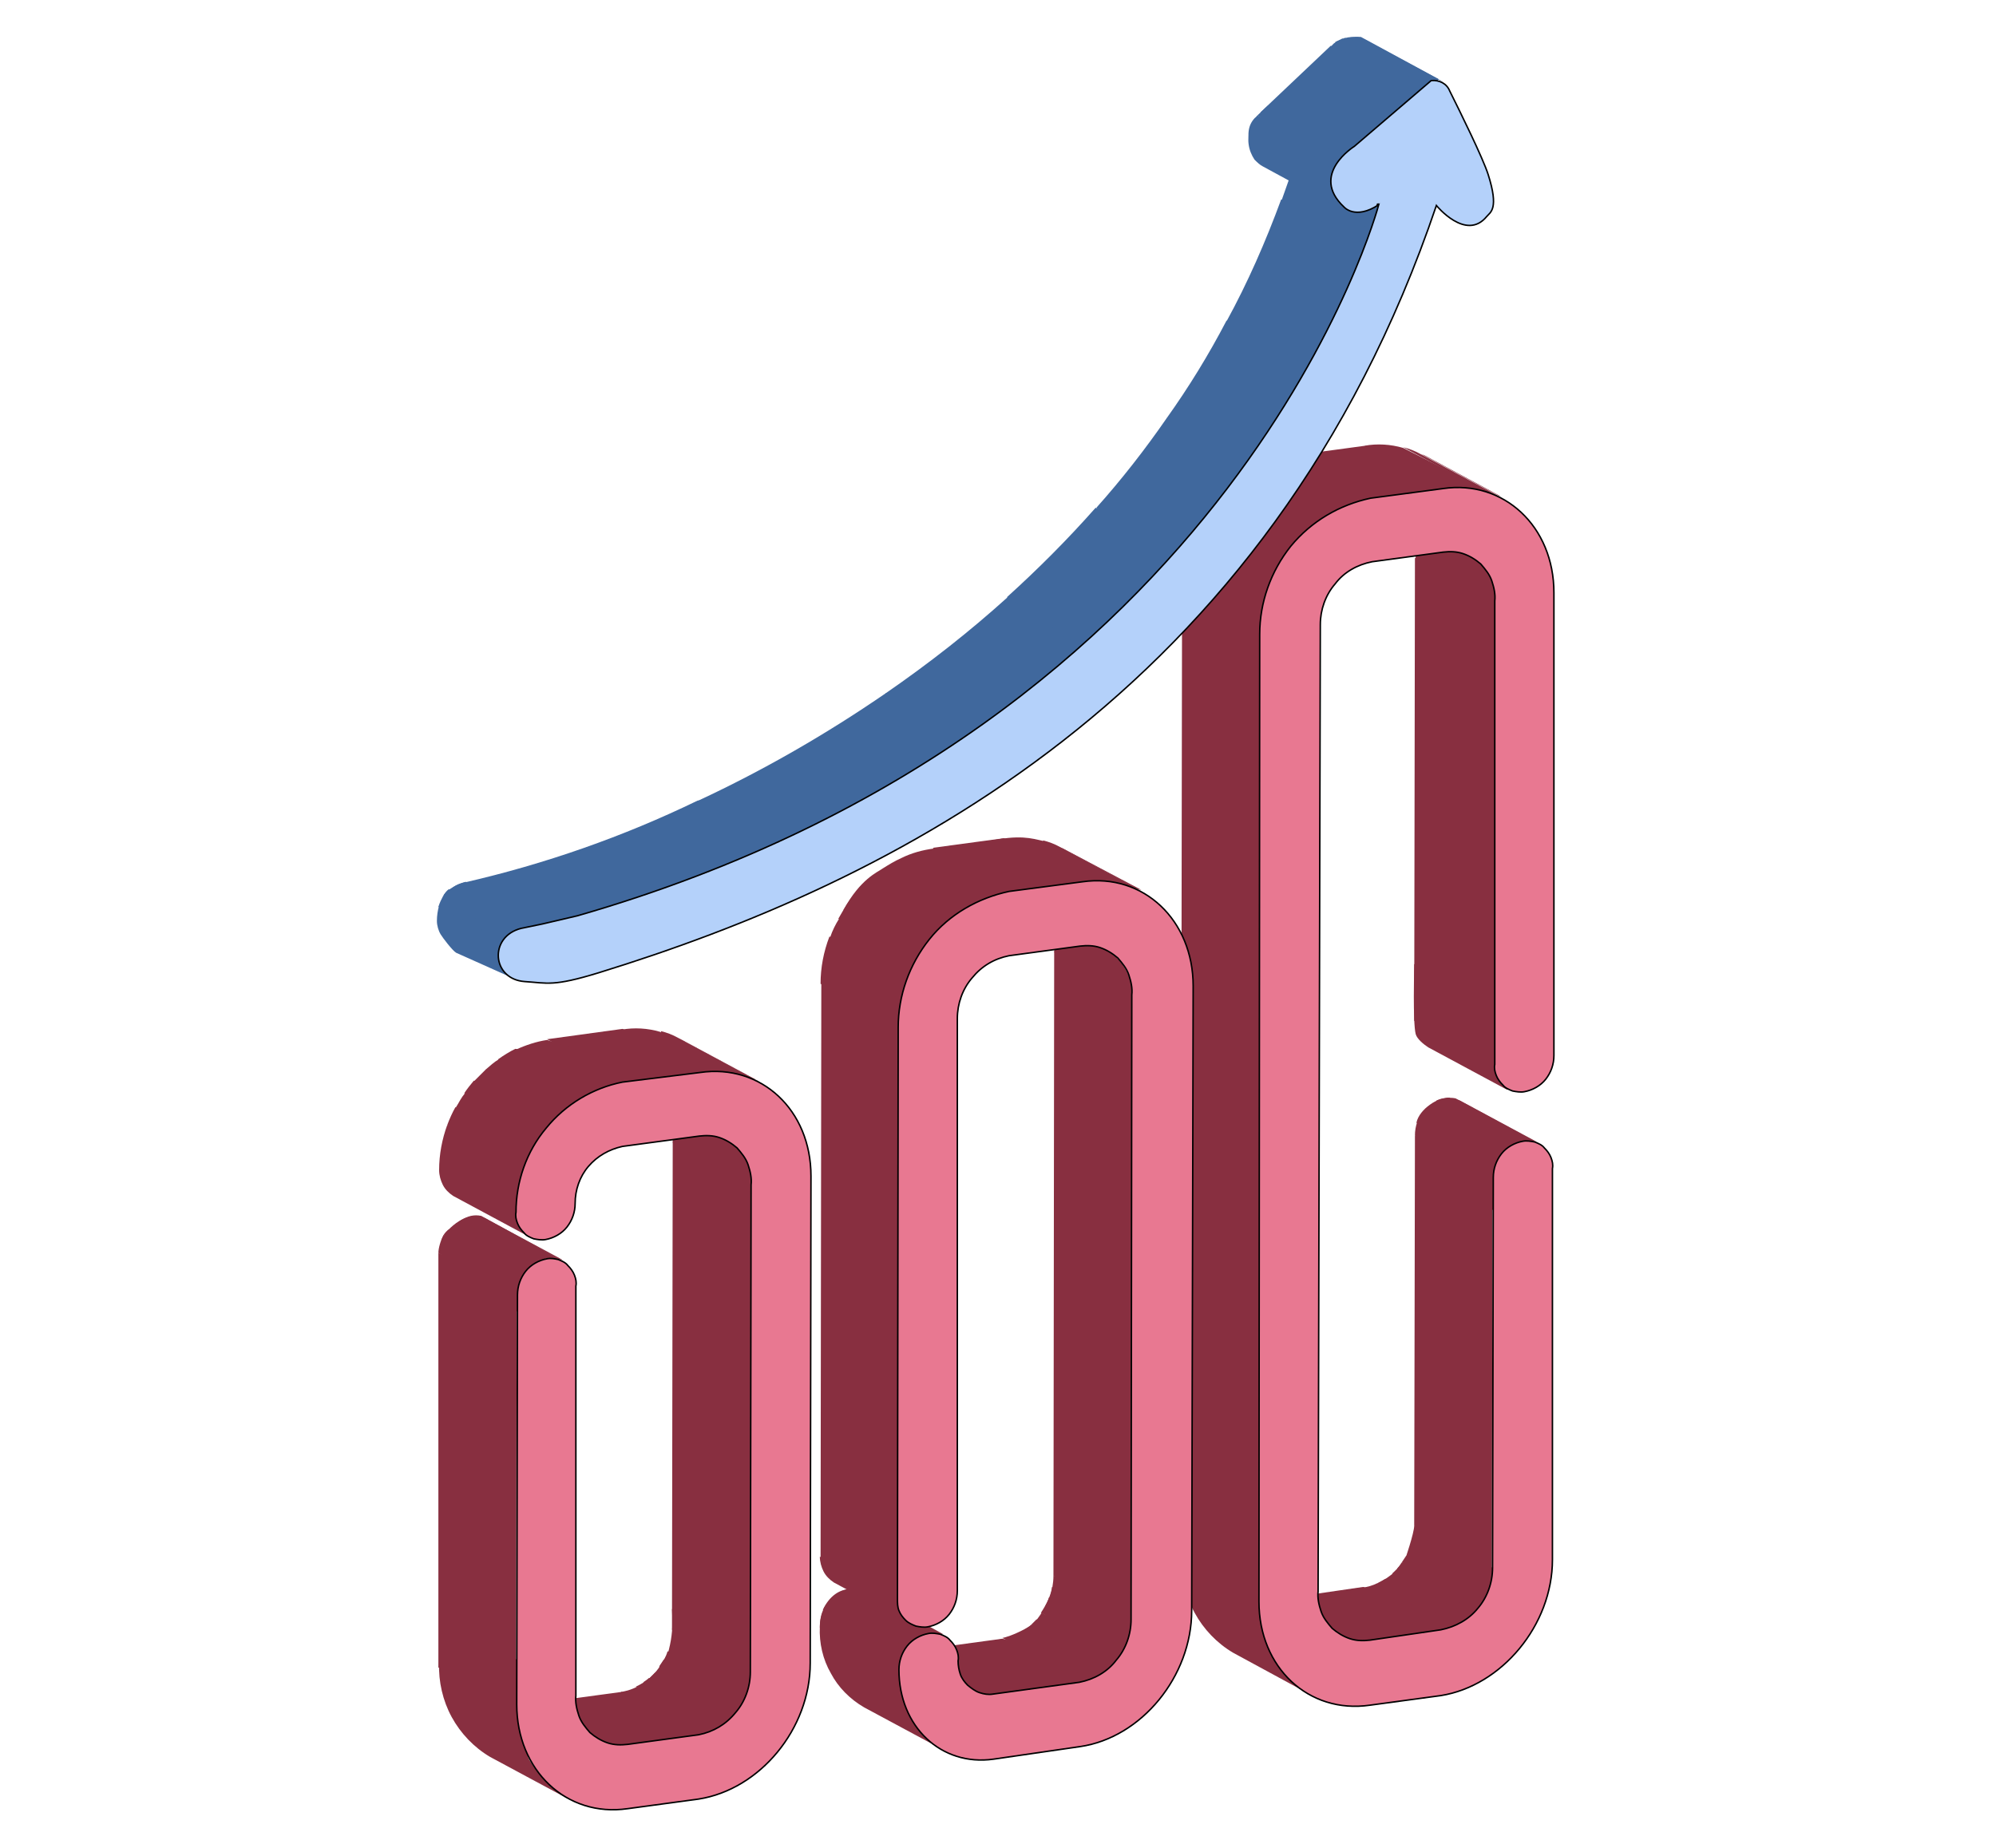 <svg version="1.1" id="Слой_1" xmlns="http://www.w3.org/2000/svg" x="0" y="0" viewBox="0 0 270 250" xml:space="preserve"><style>.st0{fill:#882f40}.st1{fill:#e87891;stroke:#000;stroke-width:.2}.st3{fill:#40689d}</style><path class="st0" d="M194.9 220.5l-10.6-5.7c.7-.1 1.4-.3 2-.6l10.6 5.6c-.6.3-1.3.5-2 .7"/><path class="st0" d="M196.9 219.8l-10.6-5.6c.4-.2.8-.4 1.1-.6l10.6 5.7c-.4.2-.7.4-1.1.5"/><path class="st0" d="M196.6 221.7l-11-7.1c1.9-.9 2.5-1.5 2.8-1.7l16 1.9c-.3.2-7.5 6.7-7.8 6.9z"/><path class="st0" d="M198.9 218.6l-10.6-5.7c.3-.2 3.5-3.6 3.8-3.9l7.5 8.9c-.2.3-.5.5-.7.7"/><path class="st0" d="M199.6 217.9l-10.6-5.7c.2-.2.4-.5.6-.8l10.6 5.7c-.2.3-.4.5-.6.8z"/><path class="st0" d="M200.2 217.1l-10.6-5.7.6-.9 10.6 5.7-.6.9z"/><path class="st0" d="M200.8 216.2l-10.6-5.6c.2-.4.4-.7.5-1.1l10.6 5.7c-.2.4-.3.8-.5 1"/><path class="st0" d="M201.9 218.3l-12.1-6.5c.3-.9 1.5-4.4 1.5-5.4l10.6 5.7c-.1 1 .3 5.3 0 6.2zm-21 6.6l-6.1-8.8 9.6-1.4 16.1 5.9-19.6 4.3z"/><path class="st0" d="M181.7 221.2l-10.6-5.7h.2l10.6 5.7h-.2z"/><path class="st0" d="M181.9 221.3l-10.6-5.7c.3.2.7.3 1.1.4l10.6 5.7c-.4-.1-.8-.2-1.1-.4zm1.1.4l-10.6-5.7c.8.2 1.5.2 2.3.1l10.6 5.7c-.8.1-1.6.1-2.3-.1zm18.8-3.8l-10.5-11.5.1-52.8 10.5 5.7-.1 58.6zm-24.5 11.4l-10.5-5.7c-2.2-1.3-4-3.2-5.2-5.4s-1.8-4.8-1.7-7.3l10.6 5.7c-.1 2.6.5 5.1 1.7 7.3 1.1 2.3 2.9 4.1 5.1 5.4"/><path class="st0" d="M201.9 163.7l-10.5-10.1c0-.6.1-1.2.3-1.8l15.4 2.4c-.2.6-5.2 8.9-5.2 9.5z"/><path class="st0" d="M202.2 157.6l-10.6-5.7c.4-1.9 3-3.5 4.5-3.4l6.3 8.4c.1.2-.1.5-.2.7"/><path class="st0" d="M202.5 156.9l-10.5-5.7.3-.6 10.5 5.7c.1.2-.2.4-.3.6"/><path class="st0" d="M202.9 156.4l-10.5-5.7c.1-.2.2-.3.4-.5l10.6 5.7c-.3.1-.4.3-.5.5z"/><path class="st0" d="M203.3 155.9l-10.6-5.7c.1-.2.3-.3.4-.4l10.6 5.7c-.2.1-.3.2-.4.4z"/><path class="st0" d="M203.7 155.5l-10.6-5.7c.2-.1.3-.3.5-.4l10.5 5.8-.4.3m.5-.4l-10.5-5.8.7-.4 10.5 5.7-.7.5"/><path class="st0" d="M201.9 163.7l-7.6-14.8c.4-.2.8-.3 1.2-.3.5-.1.9-.1 1.4 0l10.5 5.7c-.1 0 1.1 1 1 1-.3 0-2-.1-2.3 0-.4 0-3.8 8.2-4.2 8.4z"/><path class="st0" d="M207.4 154.4l-10.5-5.7c.2.1.4.1.6.2l10.6 5.7c-.2-.1-.4-.2-.7-.2zm.7.2l-10.6-5.7 10.6 5.7zm-4.3-7.2l-10.6-5.7c-.6-.4-1.5-1.1-1.7-1.8-.4-1.6-.2-8.8-.2-9.5l11.9 13.7c0 .7.6.8.9 1.4.3.6-.1 1.5.5 1.9m-58.4 79.9l-10.6-5.7c.7-.1 4.7-1.4 7.9-5.1l4.6 10.3c-.6.2-1.3.4-1.9.5z"/><path class="st0" d="M148.1 226.7l-10.4-5.7c.4-.2.8-.4 1.1-.6l10.4 5.7c-.3.2-.7.4-1.1.6z"/><path class="st0" d="M149.3 226.1l-10.6-5.7c.3-.2.6-.4.8-.6l10.6 5.7c-.3.2-.5.5-.8.6"/><path class="st0" d="M149.1 226.7l-9.6-6.9.7-.7 15.4 1.1c-.2.2-5.3 5.1-5.5 5.3"/><path class="st0" d="M150.8 224.7l-11.5-4.5c.9-.9 1.4-1.7 1.6-2l10.6 5.7c-.3.3-.5.6-.7.8z"/><path class="st0" d="M151.4 223.9l-10.6-5.7c.2-.3 1.4-2.1 1.5-3.5l9.6 8.4c-.1.2-.3.5-.5.8z"/><path class="st0" d="M152 223l-10.6-5.7c.2-.4.4-.8.5-1.2l10.6 5.7c-.1.5-.3.8-.5 1.2z"/><path class="st0" d="M150.1 231l-8.1-14.9c.3-.9.5-1.9.5-2.9l11.6 1.3c1.1 2.2-3.7 15.6-4 16.5z"/><path class="st0" d="M135 231l-11.1-7.7 11.7-1.6 18.2 4.7L135 231z"/><path class="st0" d="M131.9 228.5l-10.6-5.7h.1l10.5 5.7z"/><path class="st0" d="M132.1 228.6l-10.6-5.7c.2.1.5.2.7.3l10.6 5.7c-.3-.1-.5-.2-.7-.3z"/><path class="st0" d="M131.4 229.5l-9.1-6.4c.5.1 1.1.1 1.6 0l26.7 4c-.5.1-16.3 3.4-16.8 3.3m68.1-86.5l-10.6-5.8.1-62.6 15-.6-2.7 69.1-1.8-.1zm-74.4 92.8l-10.6-5.7c-1.9-1.1-3.5-2.7-4.5-4.6-1.1-1.9-1.6-4.1-1.5-6.3 0-.6.1-1.2.3-1.8l11.3 5.7c-.2.6 0 1.3 0 1.9-.1 2.2-.1 4.1.9 6.1 1.1 1.8 2.1 3.6 4.1 4.7"/><path class="st0" d="M121.6 227.7l-10.7-7.5c0-2.3.9-3.3 1.4-3.3l14.5 4.7c-.2.2-5.1 5.8-5.2 6.1z"/><path class="st0" d="M122.1 223.3l-10.6-5.8.3-.5 10.6 5.7c-.1.2-.2.3-.3.6m.4-.6l-10.6-5.7c.1-.2.2-.3.4-.5l10.6 5.7c-.2.2-.3.4-.4.5z"/><path class="st0" d="M122.8 222.3l-10.6-5.7.4-.4 10.6 5.7c-.1.1-.3.2-.4.4"/><path class="st0" d="M123.2 221.8l-11.9-4c.9-1.9 2.3-2.8 3.7-2.8l8.8 6.4-.6.4"/><path class="st0" d="M123.8 221.4l-10.5-5.7c.2-.1.4-.3.6-.4l10.6 5.7c-.2.2-.5.3-.7.4z"/><path class="st0" d="M124.8 221.6l-11-6.3c.4-.2.8-.3 1.2-.4.5-.1 1-.1 1.4 0l11.2 6.2c-.5-.1-1.4-.1-1.9 0-.3.1-.5.3-.9.5zM203 82.5l-11.5-6.9c0-1.2-.2-2.3-.8-3.4-.6-1-1.4-1.9-2.4-2.5l11.7 4.8c1 .6 1.8 1.4 2.4 2.5.6 1 .6 4.3.6 5.5z"/><path class="st0" d="M123.4 219.8l-10.6-5.7c-.6-.4-1.1-.9-1.4-1.5s-.5-1.3-.5-2l10.6 5.7c-.1.7.1 1.4.4 2.1.4.5.9 1 1.5 1.4zM195.2 66l-10.6-5.7c1.7-.3 3.5-.2 5.2.3l13.4 6.8c-1.6-.5-6.2-1.7-8-1.4z"/><path class="st0" d="M200.4 66.2l-10.6-5.7c.8.2 1.6.5 2.3.9l10.6 5.7c-.7-.3-1.5-.6-2.3-.9zm2.4.9l-10.6-5.7.5.2 10.6 5.7c-.2-.1-.3-.2-.5-.2m-49.7 151.8l-10.6-5.7.1-84.5 10.6 5.7-.1 84.5zm28.1-147.8l-6.1-9.5 9.6-1.3 14.2 6.2-17.7 4.6z"/><path class="st0" d="M154.4 139.1l-11.8-10.3c.1-1.2-.2-2.3-.8-3.3s-1.4-1.9-2.4-2.5l10.5 5.7c1 .6 1.8 1.4 2.4 2.5.7 1 2.2 6.7 2.1 7.9zm22.3 89l-17-17.3.2-130.8 15.2-1.4 1.6 149.5z"/><path class="st0" d="M165.5 102.4L160 80.1c0-2.2.4-4.3 1.2-6.4l14.6 1.8c-.8 2-10.3 24.7-10.3 26.9z"/><path class="st0" d="M171.7 79.3l-10.6-5.7c.3-.9.7-1.7 1.1-2.5l10.6 5.7c-.4.8-.8 1.7-1.1 2.5zm1.1-2.5l-10.6-5.7c.4-.7.8-1.4 1.2-2l10.6 5.7c-.4.6-.8 1.3-1.2 2zm1.2-2l-10.6-5.7c.4-.6.9-1.2 1.4-1.7l10.6 5.7c-.5.5-1 1.1-1.4 1.7zm1.4-1.7l-10.6-5.8c.5-.6 1-1.1 1.6-1.6l10.7 5.8c-.5.5-1.1 1-1.7 1.6"/><path class="st0" d="M177.1 71.5l-10.6-5.7c.6-.5 1.2-1 1.8-1.4l10.6 5.7c-.6.4-1.3.9-1.8 1.4z"/><path class="st0" d="M178.8 70.1l-10.6-5.7c.8-.5 1.6-1 2.5-1.4l10.5 5.7c-.8.3-1.6.8-2.4 1.4z"/><path class="st0" d="M170 76.5l.7-13.6c1.4-.7 2.9-1.1 4.4-1.3l10.5 5.7c-1.5.2-5.7 6.1-7.1 6.7"/><path class="st1" d="M195.2 66.1c8.2-1.2 15 5.1 15 14.1v62.6c0 1.2-.4 2.3-1.1 3.2-.7.9-1.8 1.5-2.9 1.7-.5.1-1.1 0-1.6-.1-.5-.2-1-.4-1.3-.8-.4-.4-.7-.8-.9-1.3s-.3-1-.2-1.5V81.3c.1-.9-.1-1.8-.4-2.7-.3-.9-.9-1.6-1.5-2.3-.7-.6-1.5-1.1-2.4-1.4s-1.8-.3-2.7-.2l-9.6 1.3c-2 .4-3.8 1.4-5 3-1.3 1.5-2 3.5-2 5.5l-.3 130.8c-.1.9.1 1.8.4 2.7.3.9.9 1.6 1.5 2.3.7.6 1.5 1.1 2.4 1.4.9.3 1.8.3 2.7.2l9.6-1.4c2-.4 3.8-1.4 5-2.9 1.3-1.5 2-3.5 2-5.5l.1-52.8c0-1.2.4-2.3 1.1-3.2.7-.9 1.8-1.5 2.9-1.7.5-.1 1.1 0 1.6.1.5.2 1 .4 1.3.8.4.4.7.8.9 1.3s.3 1 .2 1.5V211c0 8.9-6.9 17.1-15.1 18.4l-9.6 1.3c-8.3 1.2-15-5.1-15-14l.1-130.9c0-4.3 1.5-8.5 4.2-11.9 2.8-3.4 6.6-5.6 10.8-6.5l9.8-1.3z"/><path class="st0" d="M146.3 119.2l-12.6-5.4c4.2-.9 5.8-.4 7.5 0l10.4 5.7c-1.7-.5-3.5-.6-5.3-.3"/><path class="st0" d="M141.7 121.7l-.6-8c.8.2 1.6.5 2.3.9l10.6 5.7c-.7-.4-7.3.2-8.1 0"/><path class="st0" d="M153.9 120.3l-10.6-5.7.5.2 10.6 5.6-.5-.1"/><path d="M199.7 28.8L185 23.1c-.6-.4-1.1-.9-1.5-1.5l10.2 5.8c4.3 3.3 5.3 1.1 6 1.4z" fill="#2f527f"/><path class="st0" d="M133 123.9l-6.8-9.2 9.6-1.3 14.9 7.1-17.7 3.4z"/><path class="st3" d="M194.6 10.8L184 5.1c.3.1.5.2.7.3l10.6 5.7c-.2-.1-.5-.2-.7-.3z"/><path class="st3" d="M193.5 12.9l-12.1-7.5c1-.3 1.5-.5 2.7-.4l10.5 5.7-1.1 2.2z"/><path class="st3" d="M192.7 10.8l-10.6-5.7c.5-.1.9-.1 1.4 0l10.6 5.7c-.5-.1-1-.1-1.4 0z"/><path class="st3" d="M192.2 10.9l-10.6-5.7.5-.1 10.6 5.7-.5.1z"/><path class="st0" d="M123 218.2l-12-7.4.1-77.7 19.1-11.9-7.2 97z"/><path class="st3" d="M190.9 11.7L180.3 6l.3-.2 10.6 5.7-.3.2m.3-.3l-10.6-5.7.6-.3 10.6 5.7-.6.3zm.6-.3l-10.6-5.7.4-.2 10.6 5.7-.4.2"/><path class="st0" d="M121.6 138.9l-10.6-5.8c0-2.2.4-4.3 1.2-6.4l10.6 5.7c-.8 2.2-1.1 4.3-1.2 6.5"/><path class="st0" d="M119.3 142.8l-7-16c.3-.9.7-1.7 1.2-2.5l24-4.8c-.5.7-17.9 22.4-18.2 23.3z"/><path class="st0" d="M124 130l-10.6-5.7c.4-.7.8-1.4 1.2-2l10.6 5.7c-.5.6-.9 1.3-1.2 2z"/><path class="st0" d="M125.2 128l-10.6-5.7c.4-.6.9-1.2 1.4-1.7l10.6 5.7c-.6.5-1.1 1.1-1.4 1.7"/><path class="st0" d="M126.5 126.3l-10.6-5.8c.5-.6 1-1.1 1.6-1.6l10.6 5.7c-.5.5-1.1 1-1.6 1.7"/><path class="st0" d="M123 135.7l-8.9-12.6c2.3-4.2 4.6-5.1 5.3-5.6l23.7 2.8c-.7.4-19.5 14.9-20.1 15.4z"/><path class="st0" d="M121.6 132.7l-2.2-15.2c.8-.5 1.6-1 2.5-1.4l10.6 5.7c-1 .4-10.1 10.4-10.9 10.9z"/><path class="st0" d="M124.2 131.5l-2.3-15.4c1.4-.7 2.9-1.1 4.4-1.3l19.1 6.5c-1.5.2-13 2.5-14.4 3.1"/><path class="st3" d="M190.5 12L180 6.3c.7-.7 1.1-1 1.8-.8l11.2 6.1-2.5.4z"/><path class="st1" d="M146.4 119.3c8.3-1.2 15 5.2 15 14.1l-.2 84.5c0 8.9-6.8 17.2-15.1 18.4l-11.7 1.7c-7.1 1-12.8-4.4-12.8-12.1 0-1.2.4-2.3 1.1-3.2s1.8-1.5 2.9-1.7c.5-.1 1.1 0 1.6.1.5.2 1 .4 1.3.8.4.4.7.8.9 1.3.2.5.3 1 .2 1.5 0 .6.1 1.2.3 1.8.2.6.6 1.1 1 1.5.5.4 1 .8 1.6 1 .6.2 1.2.3 1.8.2l11.7-1.6c2-.4 3.8-1.4 5-3 1.3-1.5 2-3.5 2-5.5l.1-84.5c.1-.9-.1-1.8-.4-2.7-.3-.9-.9-1.6-1.5-2.3-.7-.6-1.5-1.1-2.4-1.4-.9-.3-1.8-.3-2.7-.2l-9.6 1.3c-2 .4-3.7 1.4-5 3-1.3 1.5-2 3.5-2 5.5v77.4c0 1.2-.4 2.3-1.1 3.2s-1.8 1.5-2.9 1.7c-.5.1-1.1 0-1.6-.1-.5-.2-1-.4-1.4-.8-.4-.4-.7-.8-.9-1.3-.2-.5-.2-1-.2-1.6l.1-77.3c0-4.3 1.5-8.5 4.2-11.9 2.7-3.4 6.6-5.6 10.8-6.5l9.9-1.3z"/><path class="st3" d="M182 23.5l-11.5-8.3 9.5-9 14.6 5.8L182 23.5zM70.2 132.7l-8.5-3.8c-.5-.3-1.8-2-2.1-2.5s-.5-1.2-.5-1.8c0-.7.1-1.4.3-2.1l20 1.2c-.3.7-9.8 5.2-9.8 5.9 0 .6.1 1.2.4 1.8.3.5-.4 1 .2 1.3z"/><path class="st3" d="M69.9 128.3l-10.6-5.6c.1-.3.2-.6.3-.8l10.6 5.7c-.1.2-.2.4-.3.7zm.3-.7l-10.6-5.7.3-.6 10.6 5.7c0 .2-.1.4-.3.6m.3-.6l-10.6-5.7c.1-.2.2-.3.4-.5l10.5 5.7-.3.5"/><path class="st3" d="M70.8 126.5L60 121.1c.4-.6.6-.7.7-.8l10.6 5.7c-.2.2-.4.3-.5.5"/><path class="st3" d="M69.7 130.1l-9-9.6c.2-.2.4-.3.6-.4l10.5 5.7c-.2.1-1.9 4.1-2.1 4.3z"/><path class="st3" d="M71.8 125.8l-10.7-5.6c.6-.6 1.6-.8 1.9-.9l9.6 5.9c-.3.3-.5.4-.8.6"/><path class="st3" d="M59.4 122.5l1.1-1.9c.4-.5 2-1.2 2.3-1.2 10.9-2.5 21.5-6.2 31.6-11.1h29.5c-10.1 4.9-39.6 14.3-50.6 16.8l-.9.3"/><path class="st3" d="M105.7 116.1l-11.2-7.8c8.8-4.1 17.3-9 25.3-14.5l35.9-9.2c-8.1 5.5-41.2 27.3-50 31.5z"/><path class="st3" d="M118.6 111.9l1.2-18.1c5.8-4 11.3-8.3 16.5-13l10.6 5.7c-5.3 4.7-22.5 21.4-28.3 25.4z"/><path class="st3" d="M147.5 88.5l-11.3-7.7c4.2-3.8 8.2-7.8 12-12.1L163 74c-3.8 4.3-11.3 10.7-15.5 14.5z"/><path class="st3" d="M158.5 76.5l-10.2-7.8c3.4-3.8 6.6-7.9 9.5-12.1l25.3-9.6c-3 4.2-21.2 25.7-24.6 29.5z"/><path class="st3" d="M156.6 83l1.2-26.4c3-4.2 5.7-8.6 8.1-13.2l21.3-5.3c-2.5 4.6-27.6 40.7-30.6 44.9z"/><path class="st3" d="M176.5 49.2l-10.6-5.7c2.9-5.3 5.3-10.8 7.4-16.5h17c-2.1 5.7-9.6 18.4-12.5 23.7"/><path class="st3" d="M184 32.7L173.4 27c.6-1.7 1.2-3.3 1.7-5.1l10.6 5.7c-.6 1.9-1.2 3.5-1.7 5.1z"/><path class="st3" d="M181.3 28.2l-10.5-5.7c-.4-.2-.8-.6-1.1-.9-.4-.6-.7-1.3-.8-2.1-.1-.7 0-1.5.3-2.2l10.6 5.7c-.3.7-.4 1.5-.3 2.2.1.7.4 1.5.8 2.1.2.4.6.7 1 .9z"/><path class="st3" d="M181.7 28l-12.6-10.7c0-.2.2-.5.3-.7l14.1 5c-.1.2-1.7 6.1-1.8 6.4z"/><path class="st3" d="M180 22.3l-10.8-2c-.5-1.9-.5-3.3.6-4.4l10.6 5.7c-.2.3-.3.4-.4.7"/><path class="st3" d="M180.3 21.8l-11.1-4.7c.3-.6.4-1 .9-1.5l10.6 5.7-.4.5"/><path class="st3" d="M179.9 22.7l-9.8-7.1 1.4-1.3 9.3 6.5c.4-.2.6.4.5.5"/><path class="st0" d="M88.9 238l-4.9-9.1c.7-.1 3.9-.6 6.1-4.8l9.8 8.4c-.7.2-10.3 5.4-11 5.5z"/><path class="st0" d="M96.5 234L86 228.2c.4-.2.8-.4 1.1-.6l10.6 5.7c-.4.3-.8.5-1.2.7z"/><path class="st0" d="M97.6 233.3L87 227.6c.3-.2.6-.4.8-.6l10.6 5.7c-.2.2-.5.4-.8.6zm.9-.6L87.9 227l.7-.7 10.5 5.7c-.1.2-.4.4-.6.7zm.7-.7l-10.5-5.7c.2-.2.4-.5.6-.8l10.6 5.7c-.3.2-.5.5-.7.8z"/><path class="st0" d="M87.5 242.6l1.7-17.2.6-.9 13.5 5.5c-.1.3-15.6 12.3-15.8 12.6z"/><path class="st0" d="M100.3 230.3l-10.5-5.7c.2-.4.4-.8.5-1.2l10.6 5.7c-.2.3-.3.7-.6 1.2"/><path class="st0" d="M102.9 231.4l-13.5-5.2c2-4.3 1.5-7.5 1.5-8.5h12.5c0 1 .3 11.4 0 12.4m-16.8 9.7l-12.1-9.6 9.6-1.3 10.6 5.7-8.1 5.2z"/><path class="st0" d="M81.3 235.3l-10.5-5.7h.2l10.5 5.7h-.2z"/><path class="st0" d="M81.5 235.4L71 229.7c.3.2.7.3 1.1.4l10.5 5.7c-.4-.1-.8-.2-1.1-.4z"/><path class="st0" d="M82.6 235.8L72 230.1c.8.1 1.5.1 2.3 0L85 236c-.8.1-1.5.1-2.3 0"/><path class="st0" d="M76.9 243.4l-10.6-5.7c-2.2-1.3-4-3.2-5.2-5.4s-1.8-4.8-1.7-7.3l12-.6c-.1 2.6-1 11.4.2 13.7 1.3 2.1 3.1 4 5.3 5.3zm26.5-15.3l-12.5-7.6.1-66 12.4-3v76.6z"/><path class="st0" d="M101.5 160.3L91 154.6c0-1.2-.2-2.3-.8-3.4s-1.4-1.9-2.4-2.5l10.6 5.7c1 .6 1.8 1.4 2.4 2.5.5 1.1.8 2.2.7 3.4M94.7 145l-10.6-5.7c1.7-.3 3.5-.2 5.2.3l10.6 5.7c-1.7-.5-3.5-.6-5.2-.3z"/><path class="st0" d="M90.6 146l-1.2-6.5c.8.2 1.6.5 2.3.9l10.6 5.7c-.7-.4-2.1.8-2.9.6"/><path class="st0" d="M102.3 146.1l-10.6-5.7.5.3 10.6 5.7-.5-.3zm-32.5 84.5l-10.5-5v-56.1l10.6 5.7-.1 55.4zm14.7-84.2L74 140.6l10.2-1.4 13.8 5.7-13.5 1.5z"/><path class="st0" d="M69.8 177.4l-10.5-7.9c0-.6.3-1.7.7-2.4l13 3.9c-.2.6-2.6 5.8-2.6 6.4"/><path class="st0" d="M70.1 176l-10.4-8.2c.1-.2.2-.5.3-.7l11.8 4.3c-.1.2-1.5 1.9-1.6 2.2"/><path class="st0" d="M70.6 172.8L60 167.1c.1-.2.5-.7.8-.8l10.1 6.1c-.1.2-.3.4-.3.6"/><path class="st0" d="M70.7 173.5l-10.3-6.8c.1-.2 1.4-1.6 2.8-2l11.2 6.1c-.1.1-3.4 1.5-3.5 1.7"/><path class="st0" d="M71.3 171.8l-10.4-5.3.4-.4 10.4 5.3c-.1 0-.3.2-.4.4m.4-.5l-9.9-5.3c.2-.1.3-.3.5-.4l9.9 5.4c-.2.1-.3.2-.5.3"/><path class="st0" d="M72.2 171l-10.4-5.4.7-.4 10.4 5.4-.7.4z"/><path class="st0" d="M72.9 170.6l-10.6-5.5c.4-.2.9-.5 1.4-.6s.9-.1 1.4 0l11.2 6.2c-.5-.1-1.6-.5-2.1-.5-.5.1-.9.2-1.3.4z"/><path class="st0" d="M75.5 170.3L65 164.6c.2.1.4.1.6.2l10.6 5.7c-.2-.1-.5-.1-.7-.2zm-3.6-2.8l-10.6-5.7c-.6-.4-1.1-.9-1.4-1.5-.3-.6-.5-1.3-.5-2 0-2.1.4-4.2 1.1-6.1l10.6 5.7c-.7 2-1.1 4-1.1 6.1 0 .7.1 1.4.5 2 .3.7.8 1.2 1.4 1.5z"/><path class="st0" d="M70.3 161.2l-9.8-9c.3-.8.7-1.7 1.1-2.4l16.1.3c-.3.7-7.1 10.3-7.4 11.1z"/><path class="st0" d="M72.2 155.5l-10.5-5.7c.4-.7.7-1.3 1.2-1.9l10.6 5.7c-.6.6-.9 1.2-1.3 1.9z"/><path class="st0" d="M73.4 153.6l-10.6-5.7c.4-.6.8-1.1 1.3-1.7l10.6 5.7c-.5.5-.9 1.1-1.3 1.7z"/><path class="st0" d="M61.7 149.8l2.5-3.6 1.5-1.5 15.5.8c-.5.5-6 6-6.4 6.5"/><path class="st0" d="M76.2 150.5l-10.5-5.8c.6-.5 1.1-1 1.8-1.4l10.6 5.7c-.8.4-1.4.9-1.9 1.5"/><path class="st0" d="M64.5 154.4l2.9-11.1c.7-.5 1.5-1 2.3-1.4l20.9 2.8c-.8.4-11.8 3.8-12.6 4.3"/><path class="st0" d="M76.3 154.4L69.8 142c1.3-.6 2.8-1.1 4.2-1.3l16.8 5.3c-1.5.2-7.5 3.1-8.9 3.7"/><path class="st1" d="M94.7 145.1c8.3-1.2 15 5.1 15 14l-.1 65.9c0 8.9-6.8 17.1-15.1 18.4l-9.6 1.3c-8.3 1.2-15-5.2-15-14.1l.1-55.4c0-1.2.4-2.3 1.1-3.2.7-.9 1.8-1.5 2.9-1.7.5-.1 1 0 1.5.1.5.2 1 .4 1.3.8.4.4.7.8.9 1.3.2.5.3 1 .2 1.5v55.4c-.1.9.1 1.8.4 2.7s.9 1.6 1.5 2.3c.7.6 1.5 1.1 2.4 1.4.9.3 1.8.3 2.7.2l9.6-1.3c2-.4 3.7-1.4 5-3 1.3-1.5 2-3.5 2-5.5l.1-65.9c.1-.9-.1-1.8-.4-2.7s-.9-1.6-1.5-2.3c-.7-.6-1.5-1.1-2.4-1.4-.9-.3-1.8-.3-2.7-.2l-10.4 1.4c-1.8.4-3.4 1.3-4.6 2.7s-1.8 3.2-1.8 5c0 1.2-.4 2.3-1.1 3.2s-1.8 1.5-2.9 1.7c-.5.1-1.1 0-1.6-.1-.5-.2-1-.4-1.3-.8-.4-.4-.7-.8-.9-1.3-.2-.5-.3-1-.2-1.5 0-4.1 1.4-8.2 4.1-11.4 2.6-3.2 6.3-5.4 10.3-6.2l10.5-1.3z"/><path d="M186.4 27.6c0 .1 0 .1-.1.2.1 0 .1-.1.1-.2zm0 0c-.1 0-.1.1-.1.1s.1 0 .1-.1zm7.9.2C171.7 94.6 119.9 119.6 81 131.6c-6.2 1.9-6.9 1.4-10 1.2-4.5-.3-4.9-6.1-.5-7.2l2.9-.6 4.7-1.1c89.8-25.8 108.4-96.2 108.4-96.2-3.2 2.1-4.7.3-4.7.3-4.7-4.4 1.4-8.2 1.4-8.2l10.4-8.9c1.1-.1 2.1.4 2.5 1.4 1.4 2.8 4.5 9.1 5.2 11.3 1.5 4.7.3 5.1-.2 5.7-2.8 3.4-6.8-1.5-6.8-1.5z" fill="#b4d1fa" stroke="#000" stroke-width=".2"/></svg>